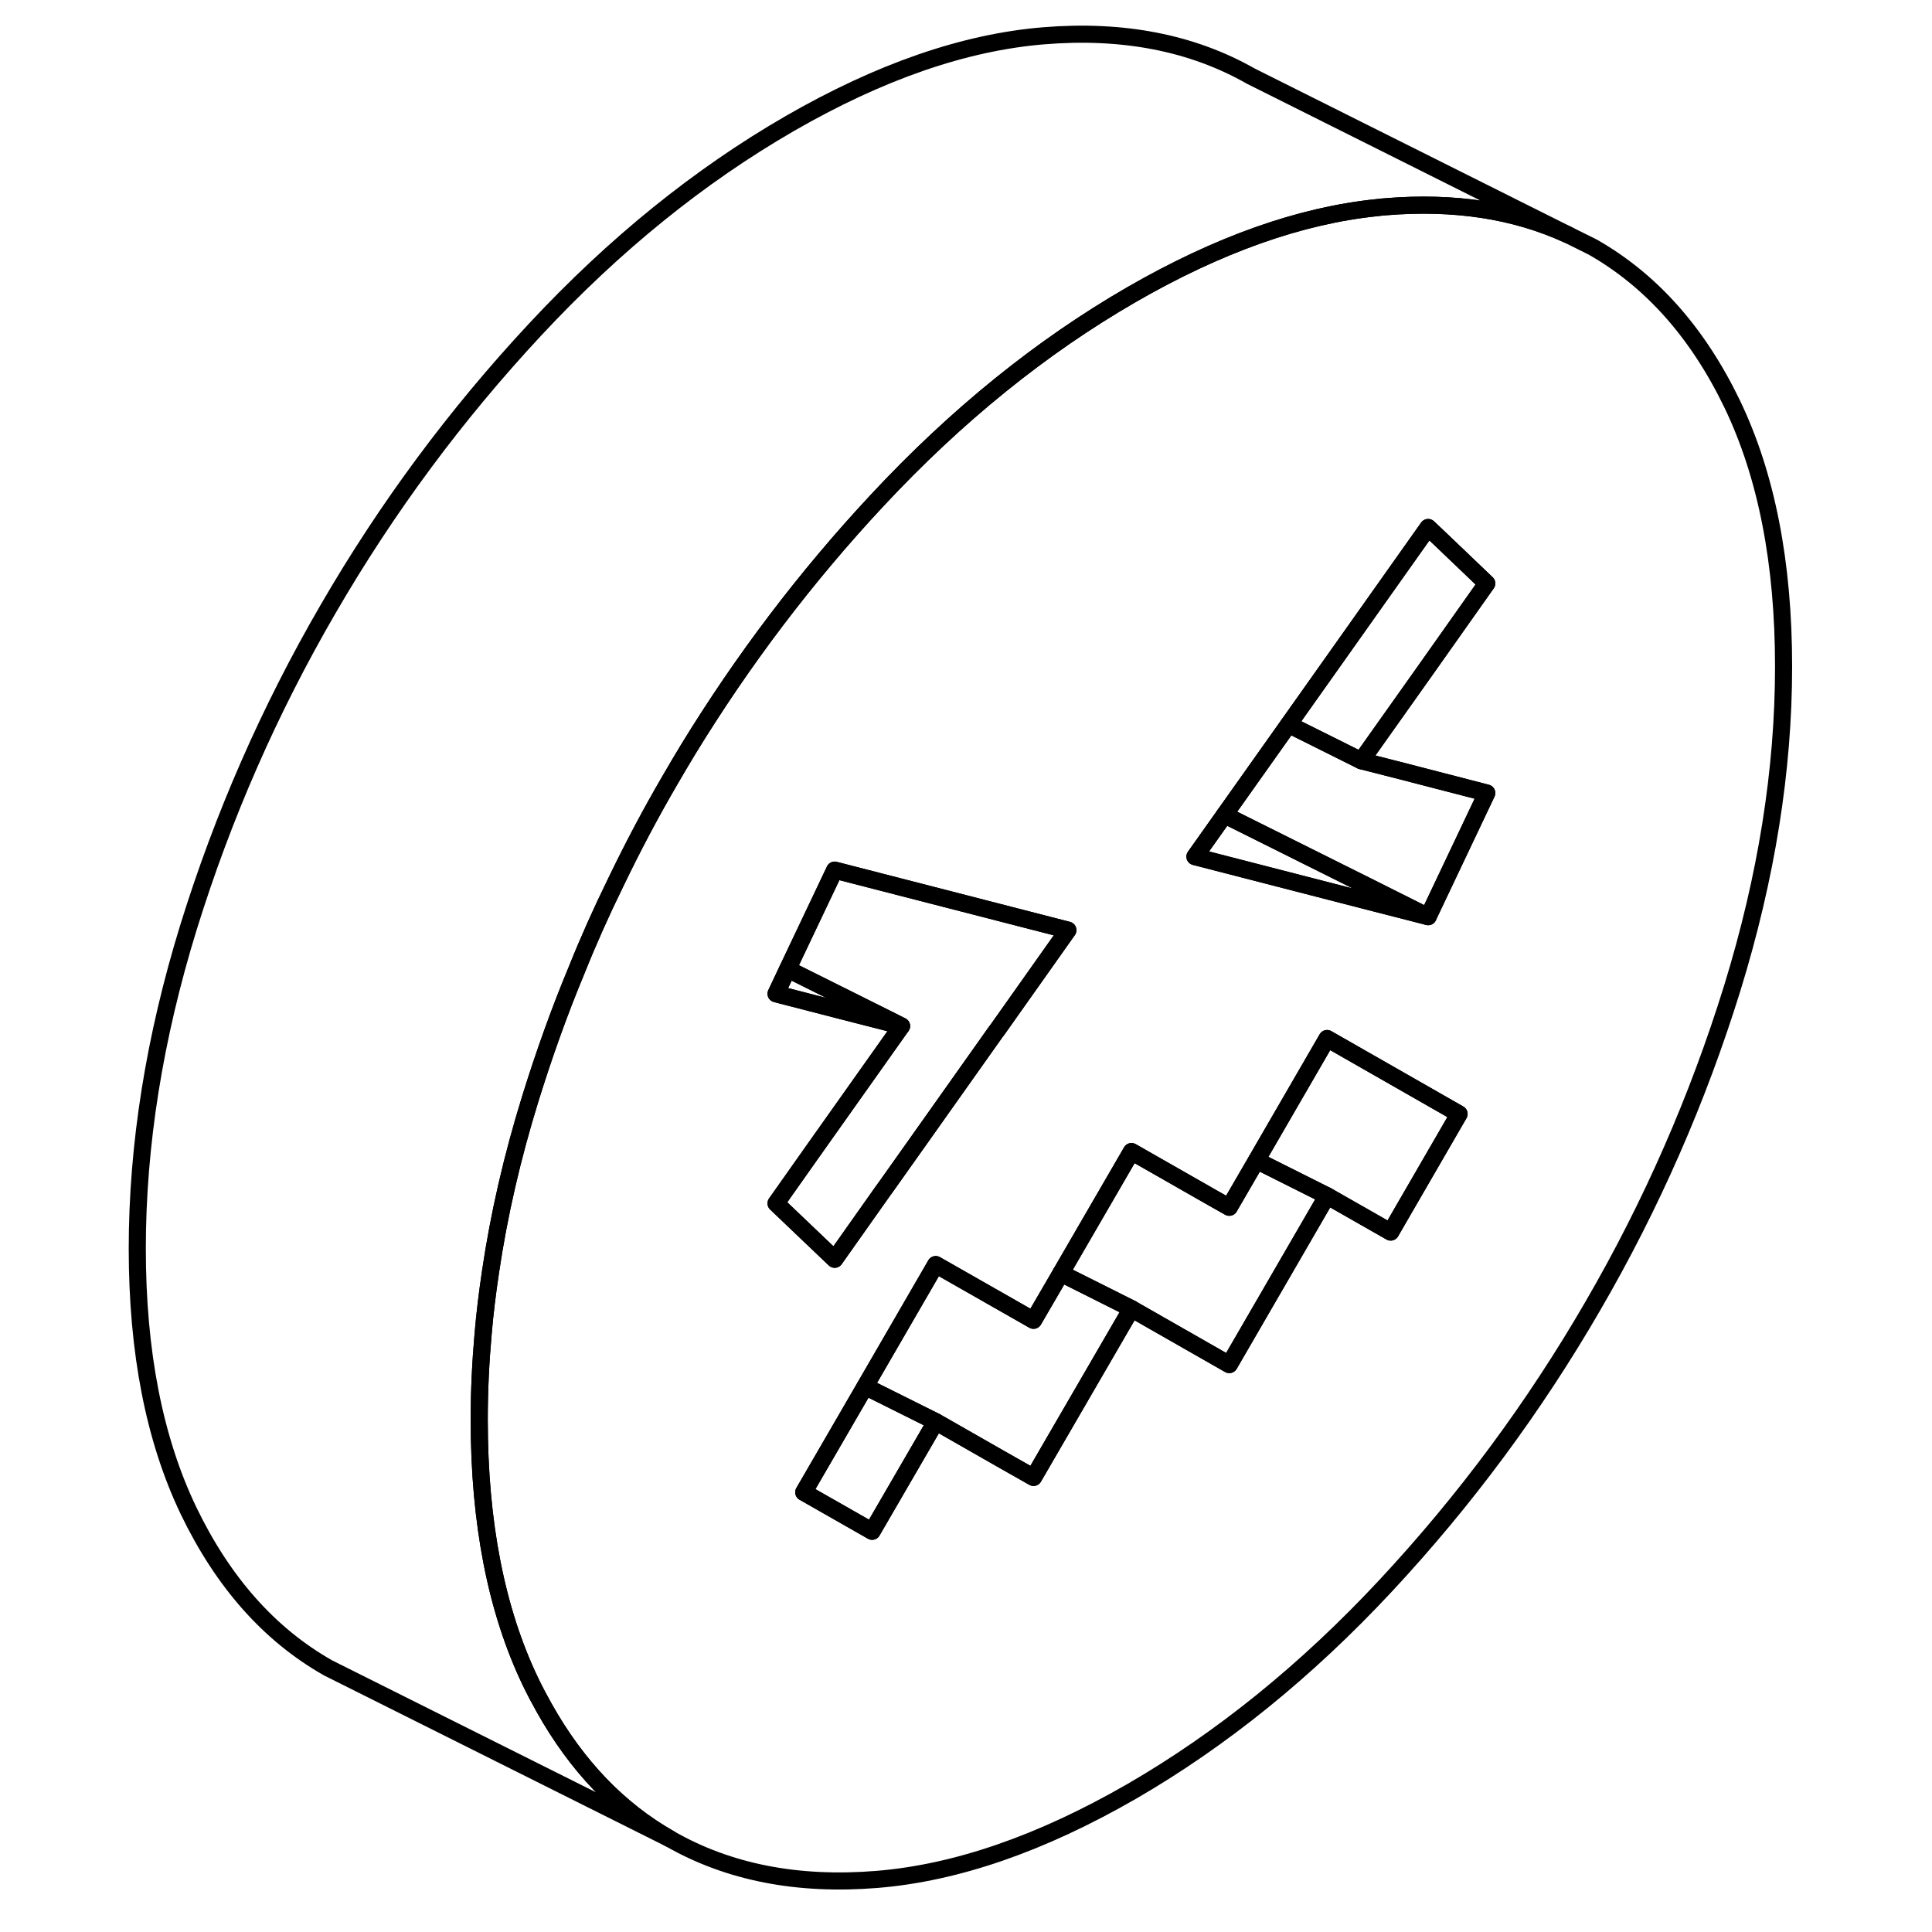 <svg width="48" height="48" viewBox="0 0 101 113" fill="none" xmlns="http://www.w3.org/2000/svg" stroke-width="1px"
     stroke-linecap="round" stroke-linejoin="round">
    <path d="M56.46 54.403L52.3 60.283L52.27 60.313L47.51 67.033L45.85 69.373L45.64 69.663L42.82 73.653L39.39 70.383L41.55 67.323L41.6 67.253L46.73 60.013L46.36 59.823L40.07 56.683L42.82 50.893L50.4 52.843L56.46 54.403Z" stroke="currentColor" stroke-linejoin="round"/>
    <path d="M80.959 34.123L77.419 39.133L73.619 44.492L69.369 42.373L77.529 30.852L78.259 31.543L80.959 34.123Z" stroke="currentColor" stroke-linejoin="round"/>
    <path d="M95.319 23.642C93.309 19.473 90.599 16.413 87.159 14.453L85.709 13.732C82.609 12.303 79.049 11.762 75.049 12.092C74.879 12.102 74.719 12.123 74.549 12.143C70.049 12.602 65.259 14.303 60.179 17.233C54.899 20.282 49.939 24.293 45.299 29.273C41.129 33.742 37.449 38.602 34.249 43.833C33.889 44.422 33.539 45.023 33.189 45.623C32.039 47.593 30.979 49.602 29.999 51.642C29.179 53.312 28.419 55.013 27.729 56.733C26.709 59.182 25.819 61.682 25.029 64.222C23.959 67.672 23.179 71.062 22.689 74.392C22.509 75.603 22.359 76.802 22.259 77.993C22.109 79.683 22.029 81.362 22.029 83.032C22.029 89.082 23.029 94.192 25.029 98.362C25.279 98.882 25.549 99.392 25.819 99.873C27.729 103.283 30.179 105.843 33.189 107.553C36.619 109.513 40.659 110.303 45.299 109.923C49.939 109.543 54.899 107.823 60.179 104.783C65.449 101.733 70.409 97.722 75.049 92.743C79.689 87.763 83.729 82.312 87.159 76.392C90.599 70.472 93.309 64.272 95.319 57.792C97.319 51.303 98.319 45.042 98.319 38.983C98.319 32.922 97.319 27.812 95.319 23.642ZM46.309 59.903L43.299 59.133L39.689 58.203L39.389 58.123L40.069 56.682L42.819 50.892L50.399 52.843L56.459 54.403L52.299 60.282L52.269 60.312L47.509 67.032L45.849 69.373L45.639 69.662L42.819 73.653L39.389 70.382L41.549 67.323L41.599 67.252L46.729 60.013L46.309 59.903ZM75.339 72.062L71.619 69.942L65.899 79.812L60.279 76.603L60.179 76.543L59.759 77.263L54.449 86.412L52.529 85.323L48.729 83.153L45.009 89.562L41.009 87.282L44.599 81.093L48.729 73.963L54.449 77.222L56.049 74.472L60.179 67.353L64.909 70.052L65.899 70.612L67.489 67.873L71.619 60.742L79.339 65.153L75.339 72.062ZM76.089 45.123L80.959 46.383L77.529 53.612L73.669 52.623L63.889 50.102L65.619 47.663L69.369 42.373L77.529 30.852L78.259 31.543L80.959 34.123L77.419 39.133L73.619 44.492L76.089 45.123Z" stroke="currentColor" stroke-linejoin="round"/>
    <path d="M48.73 83.153L45.01 89.562L41.01 87.282L44.6 81.093L48.73 83.153Z" stroke="currentColor" stroke-linejoin="round"/>
    <path d="M60.18 76.542L59.76 77.262L54.45 86.412L52.53 85.322L48.73 83.152L44.6 81.092L48.73 73.962L54.45 77.222L56.05 74.472L60.18 76.542Z" stroke="currentColor" stroke-linejoin="round"/>
    <path d="M71.619 69.942L65.899 79.812L60.279 76.603L60.179 76.543L56.049 74.472L60.179 67.353L64.909 70.052L65.899 70.612L67.489 67.873L71.619 69.942Z" stroke="currentColor" stroke-linejoin="round"/>
    <path d="M79.339 65.152L75.339 72.062L71.619 69.942L67.489 67.872L71.619 60.742L79.339 65.152Z" stroke="currentColor" stroke-linejoin="round"/>
    <path d="M77.53 53.613L73.67 52.623L63.89 50.103L65.62 47.663L73.96 51.823L77.53 53.613Z" stroke="currentColor" stroke-linejoin="round"/>
    <path d="M80.959 46.383L77.529 53.613L73.959 51.823L65.619 47.663L69.369 42.373L73.619 44.493L76.089 45.123L80.959 46.383Z" stroke="currentColor" stroke-linejoin="round"/>
    <path d="M46.73 60.013L46.31 59.903L43.3 59.133L39.69 58.203L39.39 58.123L40.07 56.683L46.36 59.823L46.73 60.013Z" stroke="currentColor" stroke-linejoin="round"/>
    <path d="M85.709 13.733C82.609 12.303 79.049 11.763 75.049 12.093C74.879 12.103 74.719 12.123 74.549 12.143C70.049 12.603 65.259 14.303 60.179 17.233C54.899 20.283 49.939 24.293 45.299 29.273C41.129 33.743 37.449 38.603 34.249 43.833C33.889 44.423 33.539 45.023 33.189 45.623C32.039 47.593 30.979 49.603 29.999 51.643C29.179 53.313 28.419 55.013 27.729 56.733C26.709 59.183 25.819 61.683 25.029 64.223C23.959 67.673 23.179 71.063 22.689 74.393C22.509 75.603 22.359 76.803 22.259 77.993C22.109 79.683 22.029 81.363 22.029 83.033C22.029 89.083 23.029 94.193 25.029 98.363C25.279 98.883 25.549 99.393 25.819 99.873C27.729 103.283 30.179 105.843 33.189 107.553L13.189 97.553C9.749 95.603 7.039 92.533 5.029 88.363C3.029 84.193 2.029 79.083 2.029 73.033C2.029 66.983 3.029 60.703 5.029 54.223C7.039 47.743 9.749 41.543 13.189 35.623C16.619 29.703 20.659 24.253 25.299 19.273C29.939 14.293 34.899 10.283 40.179 7.233C45.449 4.193 50.409 2.473 55.049 2.093C59.689 1.713 63.729 2.503 67.159 4.453L85.709 13.733Z" stroke="currentColor" stroke-linejoin="round"/>
</svg>